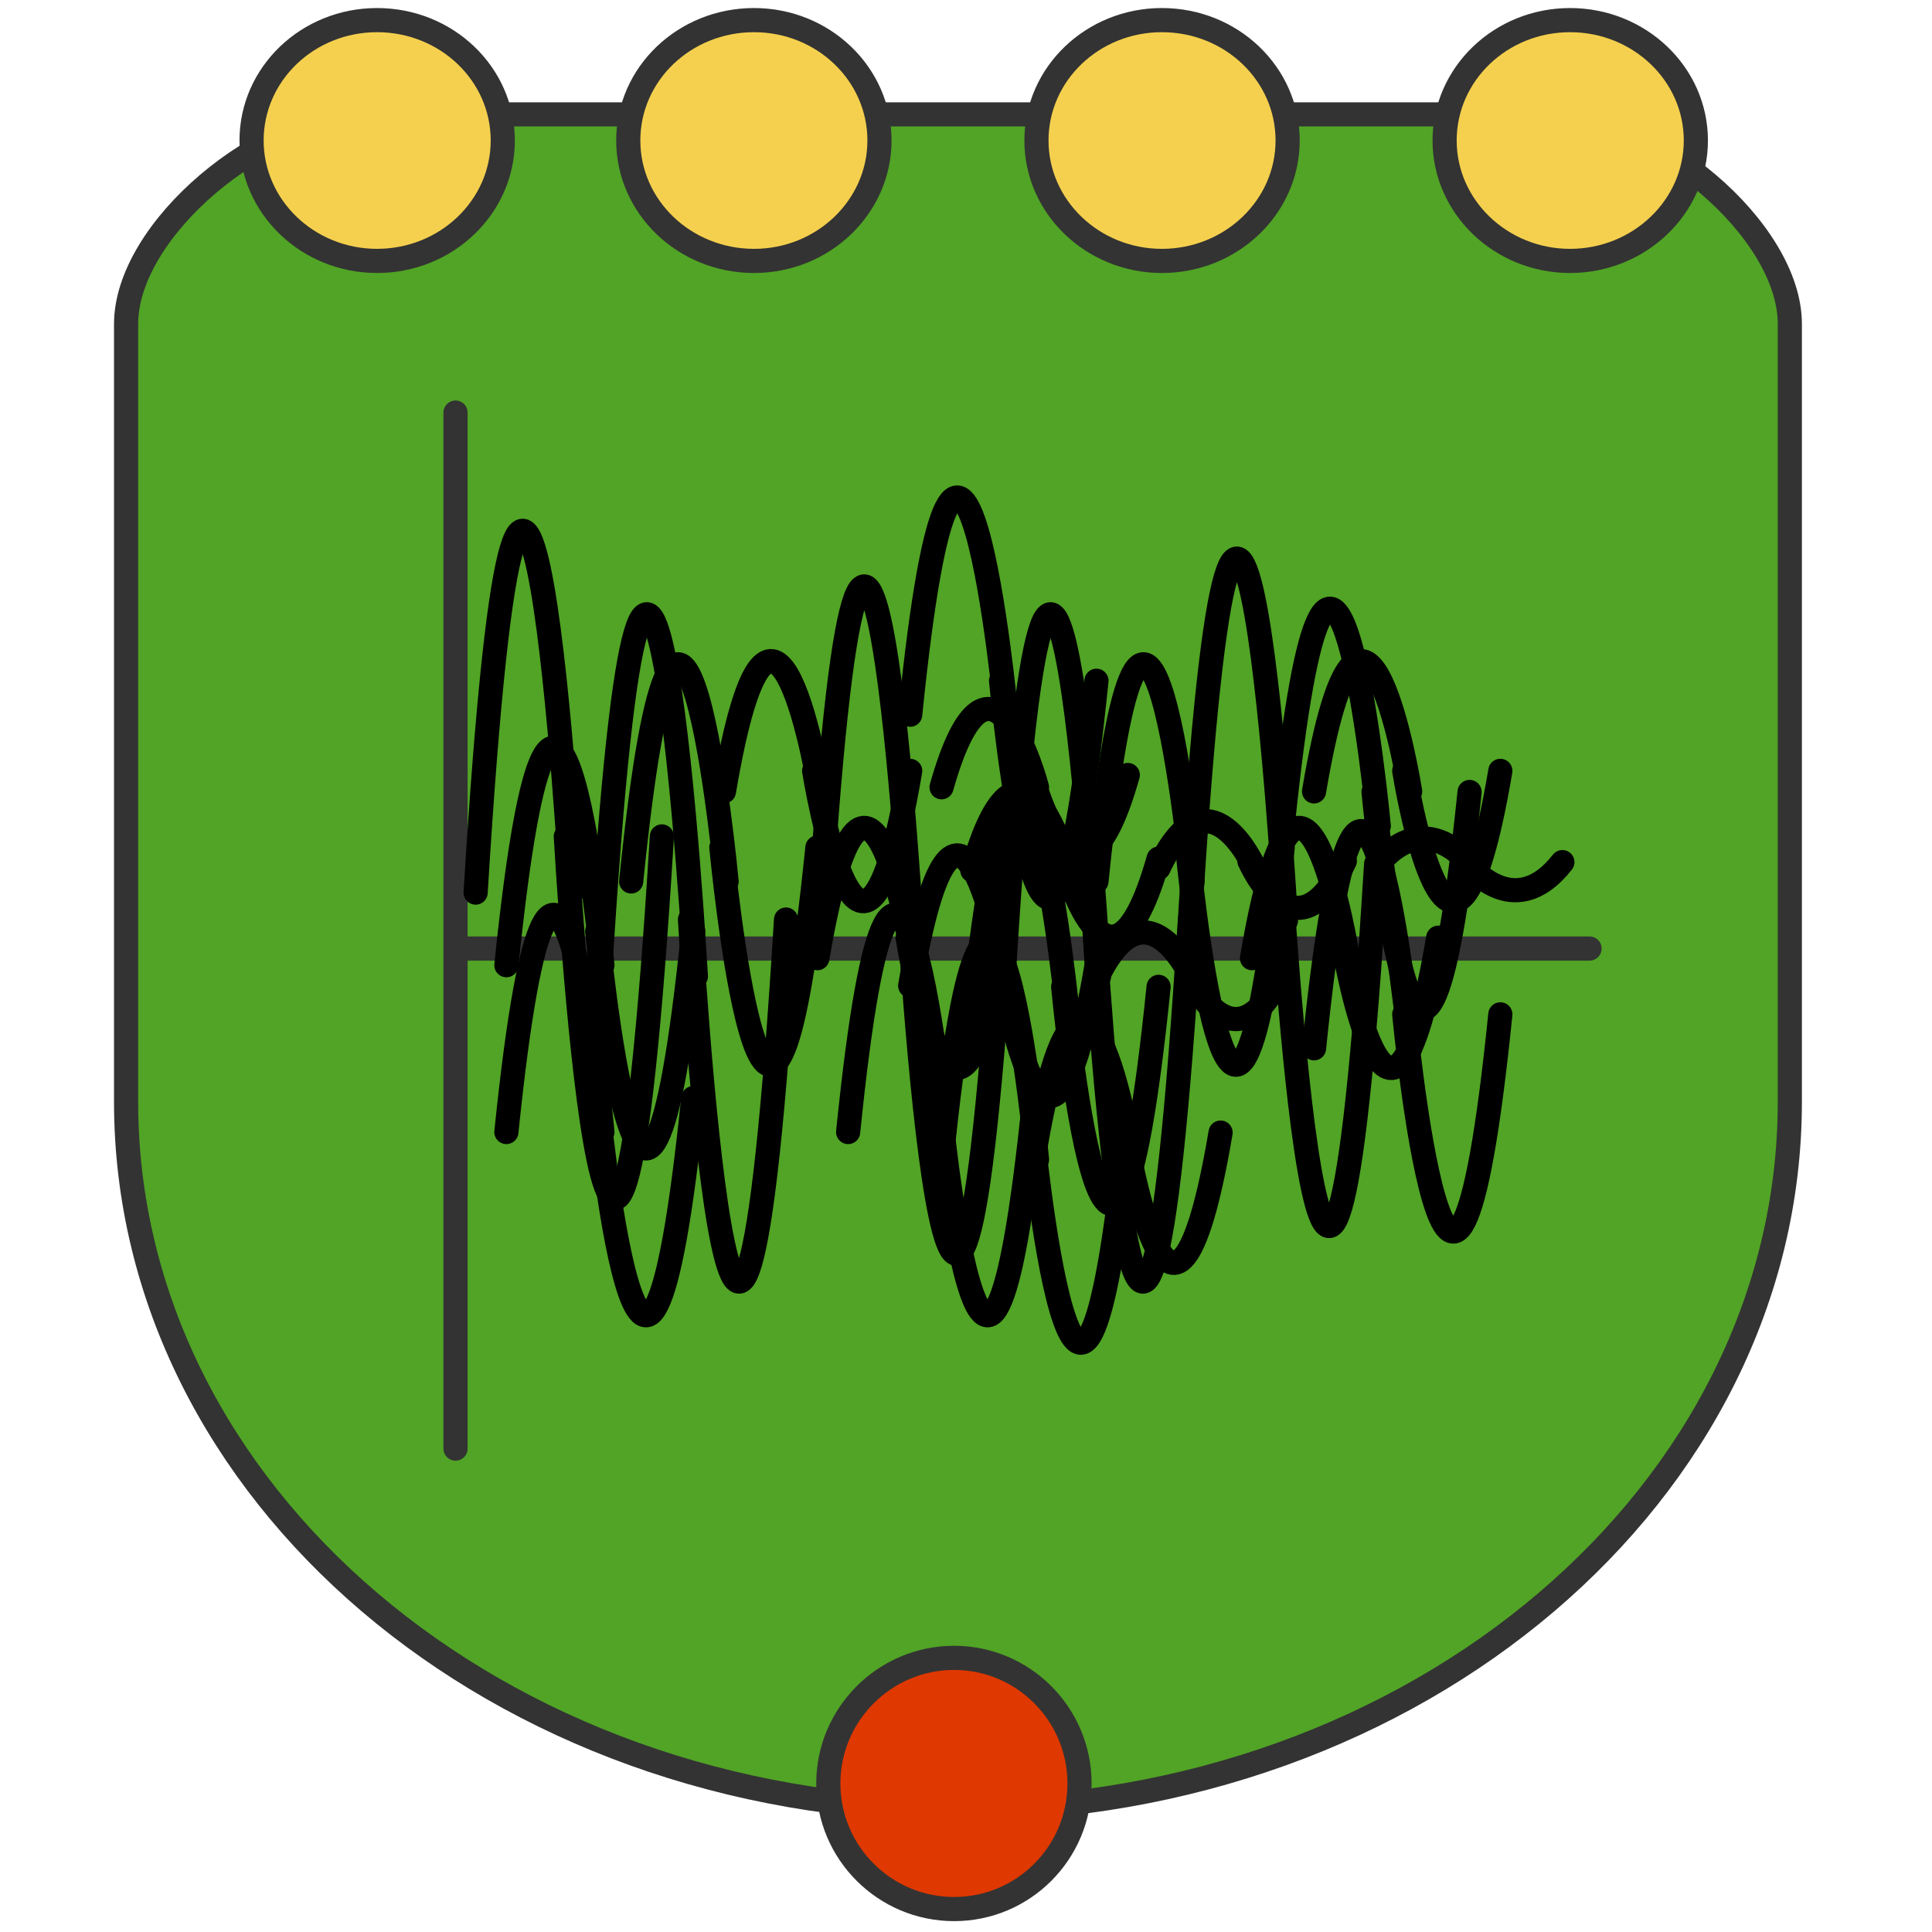 <?xml version="1.0" encoding="utf-8"?>
<!-- Generator: Adobe Illustrator 14.0.0, SVG Export Plug-In . SVG Version: 6.00 Build 43363)  -->
<!DOCTYPE svg PUBLIC "-//W3C//DTD SVG 1.1//EN" "http://www.w3.org/Graphics/SVG/1.1/DTD/svg11.dtd">
<svg version="1.1" id="Layer_1" xmlns="http://www.w3.org/2000/svg" xmlns:xlink="http://www.w3.org/1999/xlink" x="0px" y="0px"
	 width="80px" height="80px" viewBox="0 0 80 80" enable-background="new 0 0 80 80" xml:space="preserve">
<path fill="#51A425" stroke="#333333" stroke-linecap="square" d="M5.221,13.415c0-3.891,5.639-8.679,10.206-8.679h48.479
	c4.568,0,10.207,4.789,10.207,8.679V45.62c0,16.188-15.414,29.312-34.446,29.312c-19.033,0-34.446-13.123-34.446-29.312V13.415
	L5.221,13.415z"/>
<line fill="none" stroke="#333333" stroke-linecap="round" stroke-linejoin="round" x1="18.862" y1="17.083" x2="18.862" y2="59.984"/>
<path fill="#F5D04E" stroke="#333333" stroke-linecap="round" stroke-linejoin="round" d="M10.417,5.818
	c0-2.758,2.326-4.985,5.195-4.985c2.88,0,5.207,2.228,5.207,4.985c0,2.745-2.327,4.986-5.207,4.986
	C12.743,10.804,10.417,8.563,10.417,5.818z"/>
<path fill="#F5D04E" stroke="#333333" stroke-linecap="round" stroke-linejoin="round" d="M26.015,5.818
	c0-2.758,2.326-4.985,5.207-4.985c2.868,0,5.195,2.228,5.195,4.985c0,2.745-2.327,4.986-5.195,4.986
	C28.34,10.804,26.015,8.563,26.015,5.818z"/>
<path fill="#F5D04E" stroke="#333333" stroke-linecap="round" stroke-linejoin="round" d="M42.917,5.818
	c0-2.758,2.326-4.985,5.194-4.985c2.881,0,5.207,2.228,5.207,4.985c0,2.745-2.326,4.986-5.207,4.986
	C45.243,10.804,42.917,8.563,42.917,5.818z"/>
<path fill="#F5D04E" stroke="#333333" stroke-linecap="round" stroke-linejoin="round" d="M59.818,5.818
	c0-2.758,2.328-4.985,5.195-4.985c2.868,0,5.209,2.228,5.209,4.985c0,2.745-2.341,4.986-5.209,4.986
	C62.146,10.804,59.818,8.563,59.818,5.818z"/>
<path fill="#DF3800" stroke="#333333" stroke-linecap="round" stroke-linejoin="round" d="M34.299,73.848
	c0-2.863,2.339-5.2,5.207-5.2c2.869,0,5.195,2.337,5.195,5.2c0,2.878-2.326,5.202-5.195,5.202
	C36.638,79.05,34.299,76.724,34.299,73.848z"/>
<line fill="none" stroke="#333333" stroke-linecap="round" stroke-linejoin="round" x1="19.014" y1="39.278" x2="65.82" y2="39.278"/>
<g>
	<g>
		<path fill="none" stroke="#000000" stroke-linecap="round" stroke-linejoin="round" d="M19.695,36.961
			c2.058-33.71,3.979,0,3.979,0"/>
		<path fill="none" stroke="#000000" stroke-linecap="round" stroke-linejoin="round" d="M27.407,34.635
			c-2.056,33.713-3.978,0-3.978,0"/>
	</g>
</g>
<g>
	<g>
		<path fill="none" stroke="#000000" stroke-linecap="round" stroke-linejoin="round" d="M41.561,40.429
			c2.058-33.737,3.949,0,3.949,0"/>
		<path fill="none" stroke="#000000" stroke-linecap="round" stroke-linejoin="round" d="M49.271,38.076
			c-2.058,33.734-3.979,0-3.979,0"/>
	</g>
</g>
<g>
	<g>
		<path fill="none" stroke="#000000" stroke-linecap="round" stroke-linejoin="round" d="M24.836,40.429
			c2.057-33.737,3.979,0,3.979,0"/>
		<path fill="none" stroke="#000000" stroke-linecap="round" stroke-linejoin="round" d="M32.548,38.076
			c-2.056,33.734-3.977,0-3.977,0"/>
	</g>
</g>
<g>
	<g>
		<path fill="none" stroke="#000000" stroke-linecap="round" stroke-linejoin="round" d="M49.271,38.123
			c2.056-33.734,3.977,0,3.977,0"/>
		<path fill="none" stroke="#000000" stroke-linecap="round" stroke-linejoin="round" d="M56.982,35.775
			c-2.057,33.735-3.978,0-3.978,0"/>
	</g>
</g>
<g>
	<g>
		<path fill="none" stroke="#000000" stroke-linecap="round" stroke-linejoin="round" d="M33.847,39.264
			c2.057-33.711,3.951,0,3.951,0"/>
		<path fill="none" stroke="#000000" stroke-linecap="round" stroke-linejoin="round" d="M41.561,36.938
			c-2.057,33.708-3.978,0-3.978,0"/>
	</g>
</g>
<g>
	<g>
		<path fill="none" stroke="#000000" stroke-linecap="round" stroke-linejoin="round" d="M26.135,36.499
			c2.057-20.235,3.952,0,3.952,0"/>
		<path fill="none" stroke="#000000" stroke-linecap="round" stroke-linejoin="round" d="M33.847,35.094
			c-2.056,20.238-3.977,0-3.977,0"/>
	</g>
</g>
<g>
	<g>
		<path fill="none" stroke="#000000" stroke-linecap="round" stroke-linejoin="round" d="M20.968,39.967
			c2.083-20.262,3.977,0,3.977,0"/>
		<path fill="none" stroke="#000000" stroke-linecap="round" stroke-linejoin="round" d="M28.706,38.561
			c-2.083,20.238-3.977,0-3.977,0"/>
	</g>
</g>
<g>
	<g>
		<path fill="none" stroke="#000000" stroke-linecap="round" stroke-linejoin="round" d="M40.261,42.27
			c2.057-20.262,3.979,0,3.979,0"/>
		<path fill="none" stroke="#000000" stroke-linecap="round" stroke-linejoin="round" d="M47.975,40.863
			c-2.059,20.236-3.951,0-3.951,0"/>
	</g>
</g>
<g>
	<g>
		<path fill="none" stroke="#000000" stroke-linecap="round" stroke-linejoin="round" d="M54.412,43.408
			c2.059-20.238,3.979,0,3.979,0"/>
		<path fill="none" stroke="#000000" stroke-linecap="round" stroke-linejoin="round" d="M62.126,42.002
			c-2.06,20.238-3.979,0-3.979,0"/>
	</g>
</g>
<g>
	<g>
		<path fill="none" stroke="#000000" stroke-linecap="round" stroke-linejoin="round" d="M35.12,46.875
			c2.055-20.237,3.977,0,3.977,0"/>
		<path fill="none" stroke="#000000" stroke-linecap="round" stroke-linejoin="round" d="M42.832,45.47
			c-2.057,20.235-3.951,0-3.951,0"/>
	</g>
</g>
<g>
	<g>
		<path fill="none" stroke="#000000" stroke-linecap="round" stroke-linejoin="round" d="M37.689,29.594
			c2.058-20.236,3.979,0,3.979,0"/>
		<path fill="none" stroke="#000000" stroke-linecap="round" stroke-linejoin="round" d="M45.402,28.188
			c-2.057,20.235-3.951,0-3.951,0"/>
	</g>
</g>
<g>
	<g>
		<path fill="none" stroke="#000000" stroke-linecap="round" stroke-linejoin="round" d="M53.113,34.199
			c2.082-20.236,3.979,0,3.979,0"/>
		<path fill="none" stroke="#000000" stroke-linecap="round" stroke-linejoin="round" d="M60.852,32.793
			c-2.08,20.234-3.977,0-3.977,0"/>
	</g>
</g>
<g>
	<g>
		<path fill="none" stroke="#000000" stroke-linecap="round" stroke-linejoin="round" d="M20.968,46.875
			c2.083-20.237,3.977,0,3.977,0"/>
		<path fill="none" stroke="#000000" stroke-linecap="round" stroke-linejoin="round" d="M28.706,45.47
			c-2.083,20.235-3.977,0-3.977,0"/>
	</g>
</g>
<g>
	<g>
		<path fill="none" stroke="#000000" stroke-linecap="round" stroke-linejoin="round" d="M38.988,48.012
			c2.057-20.236,3.952,0,3.952,0"/>
		<path fill="none" stroke="#000000" stroke-linecap="round" stroke-linejoin="round" d="M46.7,46.605
			c-2.058,20.237-3.978,0-3.978,0"/>
	</g>
</g>
<g>
	<g>
		<path fill="none" stroke="#000000" stroke-linecap="round" stroke-linejoin="round" d="M45.402,36.499
			c2.057-20.235,3.978,0,3.978,0"/>
		<path fill="none" stroke="#000000" stroke-linecap="round" stroke-linejoin="round" d="M53.113,35.094
			c-2.057,20.238-3.951,0-3.951,0"/>
	</g>
</g>
<g>
	<g>
		<path fill="none" stroke="#000000" stroke-linecap="round" stroke-linejoin="round" d="M29.978,32.77
			c2.056-12.142,3.977,0,3.977,0"/>
		<path fill="none" stroke="#000000" stroke-linecap="round" stroke-linejoin="round" d="M37.689,31.92
			c-2.056,12.145-3.977,0-3.977,0"/>
	</g>
</g>
<g>
	<g>
		<path fill="none" stroke="#000000" stroke-linecap="round" stroke-linejoin="round" d="M54.412,32.77
			c2.059-12.142,3.979,0,3.979,0"/>
		<path fill="none" stroke="#000000" stroke-linecap="round" stroke-linejoin="round" d="M62.126,31.92
			c-2.06,12.145-3.979,0-3.979,0"/>
	</g>
</g>
<g>
	<g>
		<path fill="none" stroke="#000000" stroke-linecap="round" stroke-linejoin="round" d="M33.847,39.676
			c2.057-12.142,3.951,0,3.951,0"/>
		<path fill="none" stroke="#000000" stroke-linecap="round" stroke-linejoin="round" d="M41.561,38.828
			c-2.057,12.142-3.978,0-3.978,0"/>
	</g>
</g>
<g>
	<g>
		<path fill="none" stroke="#000000" stroke-linecap="round" stroke-linejoin="round" d="M51.842,39.676
			c2.057-12.142,3.979,0,3.979,0"/>
		<path fill="none" stroke="#000000" stroke-linecap="round" stroke-linejoin="round" d="M59.553,38.828
			c-2.057,12.142-3.977,0-3.977,0"/>
	</g>
</g>
<g>
	<g>
		<path fill="none" stroke="#000000" stroke-linecap="round" stroke-linejoin="round" d="M37.689,40.816
			c2.058-12.145,3.979,0,3.979,0"/>
		<path fill="none" stroke="#000000" stroke-linecap="round" stroke-linejoin="round" d="M45.402,39.99
			c-2.057,12.144-3.951,0-3.951,0"/>
	</g>
</g>
<g>
	<g>
		<path fill="none" stroke="#000000" stroke-linecap="round" stroke-linejoin="round" d="M42.832,47.746
			c2.055-12.142,3.977,0,3.977,0"/>
		<path fill="none" stroke="#000000" stroke-linecap="round" stroke-linejoin="round" d="M50.542,46.898
			c-2.058,12.142-3.949,0-3.949,0"/>
	</g>
</g>
<g>
	<g>
		<path fill="none" stroke="#000000" stroke-linecap="round" stroke-linejoin="round" d="M40.261,36.04c2.057-7.271,3.979,0,3.979,0
			"/>
		<path fill="none" stroke="#000000" stroke-linecap="round" stroke-linejoin="round" d="M47.975,35.555
			c-2.059,7.271-3.951,0-3.951,0"/>
	</g>
</g>
<g>
	<g>
		<path fill="none" stroke="#000000" stroke-linecap="round" stroke-linejoin="round" d="M38.988,32.599
			c2.057-7.294,3.952,0,3.952,0"/>
		<path fill="none" stroke="#000000" stroke-linecap="round" stroke-linejoin="round" d="M46.7,32.09c-2.058,7.295-3.978,0-3.978,0"
			/>
	</g>
</g>
<g>
	<g>
		<path fill="none" stroke="#000000" stroke-linecap="round" stroke-linejoin="round" d="M47.975,35.943
			c2.055-4.362,3.977,0,3.977,0"/>
		<path fill="none" stroke="#000000" stroke-linecap="round" stroke-linejoin="round" d="M55.686,35.652
			c-2.059,4.364-3.951,0-3.951,0"/>
	</g>
</g>
<g>
	<g>
		<path fill="none" stroke="#000000" stroke-linecap="round" stroke-linejoin="round" d="M45.402,40.547
			c2.057-4.359,3.978,0,3.978,0"/>
		<path fill="none" stroke="#000000" stroke-linecap="round" stroke-linejoin="round" d="M53.113,40.258
			c-2.057,4.362-3.951,0-3.951,0"/>
	</g>
</g>
<g>
	<g>
		<path fill="none" stroke="#000000" stroke-linecap="round" stroke-linejoin="round" d="M56.982,35.894
			c2.058-2.642,3.979,0,3.979,0"/>
		<path fill="none" stroke="#000000" stroke-linecap="round" stroke-linejoin="round" d="M64.695,35.699
			c-2.057,2.618-3.979,0-3.979,0"/>
	</g>
</g>
</svg>
